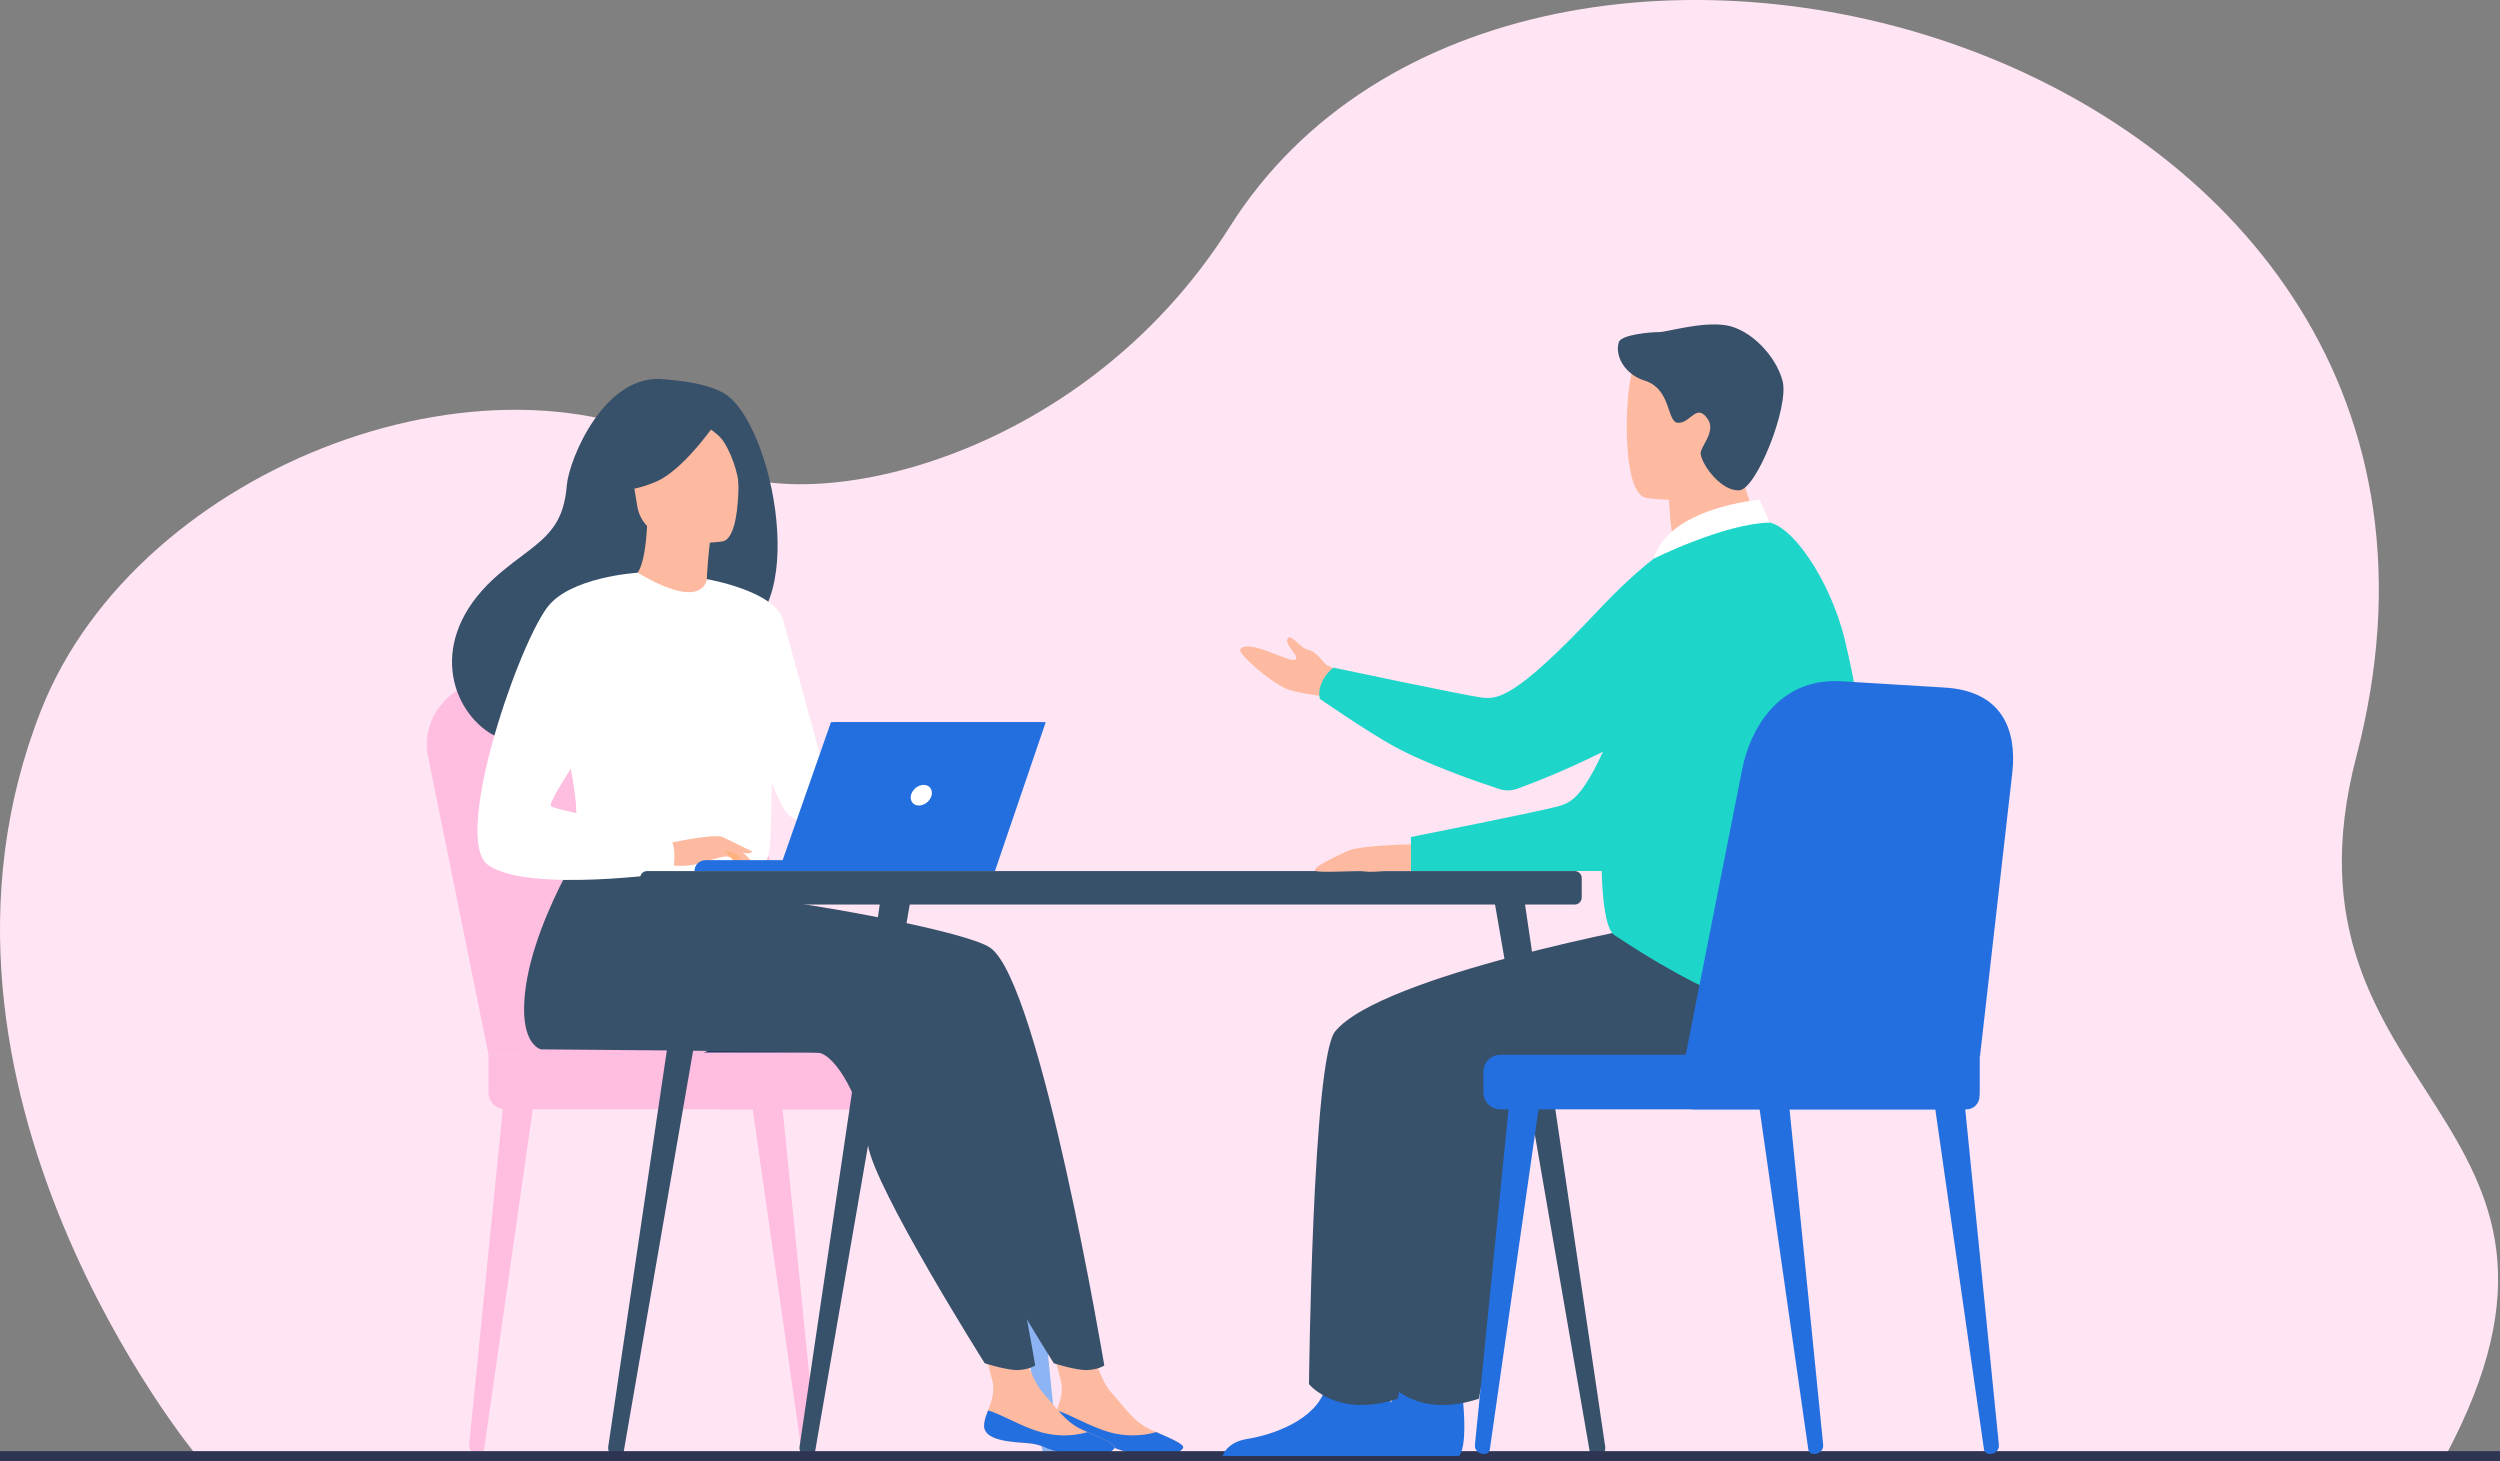 <svg width="231" height="135" viewBox="0 0 231 135" fill="none" xmlns="http://www.w3.org/2000/svg">
<rect x="0" y="0" width="231" height="135" fill="#808080" stroke="none"/>
<g clip-path="url(#clip0_243_4849)">
<path d="M18.24 134.587C18.24 134.587 -10.004 100.603 3.8 65.616C12.798 42.81 46.546 30.314 65.597 42.81C73.709 48.133 99.737 42.99 113.634 20.955C140.64 -21.864 234.893 4.141 217.731 69.883C209.427 101.697 243.003 102.85 225.895 134.655L18.24 134.587Z" fill="#FFE5F3"/>
<path d="M74.571 134.345H74.629C75.102 134.337 75.469 133.951 75.422 133.506L72.269 102.044L69.517 102.289L74.045 133.921C74.066 134.043 74.132 134.154 74.228 134.232C74.325 134.31 74.447 134.35 74.571 134.345Z" fill="#FFBDE0"/>
<path d="M44.202 134.345H44.144C43.671 134.337 43.304 133.951 43.351 133.506L46.504 102.044L49.256 102.289L44.728 133.921C44.707 134.043 44.641 134.154 44.544 134.232C44.448 134.31 44.326 134.35 44.202 134.345Z" fill="#FFBDE0"/>
<path d="M96.822 134.345H96.88C97.353 134.337 97.72 133.951 97.673 133.506L94.52 102.044L91.768 102.289L96.297 133.921C96.318 134.043 96.383 134.154 96.48 134.232C96.576 134.31 96.698 134.35 96.822 134.345Z" fill="#8CB4F4"/>
<path d="M45.141 97.466L39.542 69.851C38.824 66.112 41.926 62.694 45.953 62.785L56.75 63.032C58.565 63.072 60.321 63.69 61.76 64.796C63.199 65.902 64.247 67.439 64.751 69.181L72.943 97.466H45.141Z" fill="#FFBDE0"/>
<path d="M48.528 97.466L42.929 69.851C42.211 66.112 45.312 62.694 49.34 62.785L60.136 63.032C61.952 63.073 63.706 63.691 65.145 64.797C66.584 65.903 67.631 67.439 68.136 69.181L76.326 97.466H48.528Z" fill="#FFBDE0"/>
<path d="M89.418 102.502H46.701C46.287 102.502 45.89 102.338 45.597 102.045C45.305 101.753 45.14 101.357 45.14 100.943V97.461H89.418C89.832 97.461 90.229 97.626 90.522 97.918C90.814 98.21 90.978 98.607 90.978 99.02V100.939C90.979 101.144 90.939 101.347 90.861 101.537C90.783 101.726 90.668 101.899 90.523 102.044C90.378 102.189 90.206 102.304 90.016 102.383C89.827 102.462 89.623 102.502 89.418 102.502Z" fill="#FFBDE0"/>
<path d="M66.748 102.502H93.978C94.672 102.502 95.235 101.94 95.235 101.246V98.721C95.235 98.028 94.672 97.466 93.978 97.466H66.748C66.053 97.466 65.49 98.028 65.49 98.721V101.246C65.49 101.94 66.053 102.502 66.748 102.502Z" fill="#FFBDE0"/>
<path d="M82.355 91.685C80.044 95.702 77.137 97.253 77.137 97.253H65.044C65.044 97.253 84.118 88.622 82.355 91.685Z" fill="#233862"/>
<path d="M97.269 131.601C97.138 132.868 98.903 133.195 100.95 133.319C102.996 133.443 102.377 133.855 105.174 134.393C107.97 134.93 109.107 134.175 109.314 133.799C109.499 133.463 108.2 132.926 106.816 132.317C106.642 132.241 106.467 132.162 106.292 132.084C104.735 131.38 103.872 129.969 102.666 128.656C101.524 127.413 100.469 123.455 100.469 123.455L96.664 122.604C96.664 122.604 97.697 126.164 98.052 127.682C98.261 128.575 97.928 129.568 97.632 130.323C97.475 130.734 97.314 131.154 97.269 131.601Z" fill="#FDBAA0"/>
<path d="M100.947 133.319C102.994 133.443 102.375 133.855 105.171 134.392C107.968 134.93 109.105 134.175 109.312 133.798C109.496 133.463 108.197 132.925 106.813 132.316L106.791 132.34C105.401 132.725 103.932 132.727 102.54 132.345C100.693 131.821 98.906 130.694 97.631 130.322C97.472 130.733 97.312 131.154 97.266 131.601C97.139 132.867 98.903 133.194 100.947 133.319Z" fill="#236FE0"/>
<path d="M91.504 87.575C89.457 86.139 75.915 83.579 69.004 82.839L61.361 76.212C61.361 76.212 54.859 85.831 54.811 93.19C54.786 96.621 56.369 96.965 56.37 96.965C56.37 96.965 80.856 97.146 81.931 97.257C83.687 97.437 86.004 101.809 86.584 105.791C87.163 109.773 97.374 125.969 97.374 125.969C97.374 125.969 99.503 126.651 100.489 126.593C101.548 126.531 102.038 126.173 102.038 126.173C102.038 126.173 96.122 90.809 91.504 87.575Z" fill="#38516B"/>
<path d="M90.935 131.601C90.804 132.868 92.569 133.195 94.616 133.319C96.662 133.443 96.043 133.855 98.84 134.393C101.636 134.931 102.773 134.176 102.98 133.799C103.165 133.464 101.866 132.926 100.482 132.317C100.308 132.241 100.133 132.163 99.958 132.085C98.401 131.38 97.538 129.969 96.332 128.656C95.19 127.413 94.134 123.455 94.134 123.455L90.33 122.601C90.33 122.601 91.363 126.16 91.718 127.678C91.927 128.571 91.594 129.564 91.298 130.319C91.141 130.734 90.98 131.154 90.935 131.601Z" fill="#FDBAA0"/>
<path d="M94.615 133.319C96.662 133.443 96.043 133.855 98.84 134.392C101.636 134.93 102.773 134.175 102.98 133.798C103.165 133.463 101.865 132.925 100.481 132.316L100.46 132.34C99.069 132.725 97.6 132.727 96.209 132.345C94.361 131.821 92.575 130.694 91.299 130.322C91.14 130.733 90.98 131.154 90.935 131.601C90.804 132.867 92.569 133.194 94.615 133.319Z" fill="#236FE0"/>
<path d="M85.114 87.575C83.337 86.328 77.987 85.361 72.082 84.639C71.284 84.542 70.535 84.205 69.933 83.673C69.331 83.142 68.904 82.44 68.71 81.662L54.975 76.209C54.975 76.209 48.473 85.828 48.425 93.187C48.401 96.618 49.984 96.962 49.984 96.962C49.984 96.962 74.472 97.143 75.545 97.254C77.302 97.434 79.619 101.806 80.198 105.788C80.778 109.77 90.989 125.966 90.989 125.966C90.989 125.966 93.118 126.648 94.103 126.59C95.162 126.528 95.652 126.17 95.652 126.17C95.652 126.17 89.732 90.81 85.114 87.575Z" fill="#38516B"/>
<path d="M66.736 36.245C64.848 35.256 61.977 35.121 61.51 35.059C55.927 34.309 52.567 42.413 52.369 44.873C52.005 49.403 49.607 50.089 46.238 52.926C39.473 58.61 41.457 65.214 45.156 67.668C47.375 69.14 51.286 67.668 51.286 67.668C51.341 67.706 61.984 61.724 67.231 58.839C75.094 57.712 71.546 38.768 66.736 36.245Z" fill="#38516B"/>
<path d="M65.571 56.043C65.595 56.056 63.09 57.194 61.282 56.598C59.58 56.037 58.082 53.479 58.106 53.475C58.844 53.368 59.595 52.637 59.805 48.329L60.131 48.413L65.629 49.8C65.629 49.8 65.412 51.54 65.322 53.185C65.247 54.565 65.262 55.88 65.571 56.043Z" fill="#FDBAA0"/>
<path d="M66.803 50.019C66.803 50.019 59.532 51.201 58.864 46.663C58.197 42.126 56.809 39.229 61.423 38.283C66.037 37.336 67.195 38.933 67.787 40.392C68.378 41.852 68.677 49.594 66.803 50.019Z" fill="#FDBAA0"/>
<path d="M66.809 38.095C66.809 38.095 63.507 43.301 60.561 44.534C57.614 45.767 56.165 45.141 56.165 45.141C57.049 43.688 57.624 42.068 57.855 40.383C57.904 39.988 58.057 39.613 58.3 39.297C58.543 38.981 58.866 38.736 59.235 38.586C61.351 37.742 65.442 36.405 66.809 38.095Z" fill="#38516B"/>
<path d="M63.912 38.599C63.912 38.599 65.844 39.593 66.642 40.516C67.412 41.412 68.299 43.845 68.238 44.937C68.238 44.937 69.192 39.702 67.204 37.903C65.094 35.997 63.912 38.599 63.912 38.599Z" fill="#38516B"/>
<path d="M71.386 67.12C71.165 81.883 71.326 78.797 69.707 80.198C69.317 80.534 68.222 80.736 66.781 80.831C62.246 81.132 54.284 80.386 53.981 79.55C52.935 76.655 53.673 75.755 52.805 71.324C52.714 70.853 52.602 70.343 52.469 69.787C51.742 66.744 51.035 65.709 53.614 60.819C55.953 56.39 58.705 52.792 58.923 52.921C65.095 56.581 65.305 53.514 65.305 53.514C65.305 53.514 71.496 59.92 71.386 67.12Z" fill="white"/>
<path d="M65.307 53.513C65.307 53.513 71.623 54.582 72.368 57.313C73.114 60.045 77.503 76.104 77.503 76.104C77.503 76.104 74.275 76.682 72.783 75.193C71.292 73.703 67.593 61.371 67.593 61.371L65.307 53.513Z" fill="white"/>
<path d="M66.785 80.831C62.25 81.132 54.288 80.386 53.984 79.549C52.939 76.655 53.677 75.755 52.809 71.324L54.992 65.177C54.992 65.177 54.631 72.023 56.652 73.823C58.674 75.623 64.928 77.299 65.909 78.804C66.382 79.523 66.694 80.249 66.785 80.831Z" fill="white"/>
<path d="M61.593 77.951C61.593 77.951 66.063 76.957 66.784 77.353C67.506 77.749 69.269 79.192 69.489 79.695C69.71 80.198 67.884 79.313 67.289 79.155C66.904 79.052 65.892 79.406 65.39 79.574C63.281 80.276 61.987 79.916 61.987 79.916L61.593 77.951Z" fill="#FDBAA0"/>
<path d="M58.923 52.921C58.923 52.921 52.595 53.291 50.517 56.186C47.592 60.261 41.789 77.629 45.115 79.942C48.86 82.55 62.163 80.624 62.163 80.624C62.163 80.624 62.605 78.558 61.99 77.559C61.374 76.559 51.366 74.944 50.904 74.483C50.443 74.021 56.678 65.486 56.678 64.102C56.678 62.718 58.923 52.921 58.923 52.921Z" fill="white"/>
<path d="M67.001 78.6C67.001 78.6 67.937 79.807 68.245 79.951C68.552 80.095 68.749 80.058 68.749 80.058L68.117 78.924L67.001 78.6Z" fill="#FFB27D"/>
<path d="M66.785 77.353L69.509 78.675C69.509 78.675 69.393 78.864 69.058 78.849C68.723 78.834 67.876 78.525 67.876 78.525L66.785 77.353Z" fill="#FDBAA0"/>
<path d="M76.818 80.485H64.169C64.169 80.218 64.275 79.962 64.464 79.773C64.653 79.585 64.909 79.478 65.177 79.478H76.818V80.485Z" fill="#236FE0"/>
<path d="M76.781 66.725H96.338L91.646 80.485H71.964L76.781 66.725Z" fill="#236FE0"/>
<path d="M96.626 66.725L91.934 80.485H72.252L77.069 66.725H96.626Z" fill="#236FE0"/>
<path d="M86.082 73.478C85.961 74.003 85.436 74.43 84.907 74.43C84.378 74.43 84.053 74.003 84.174 73.478C84.295 72.951 84.82 72.525 85.349 72.525C85.879 72.525 86.204 72.951 86.082 73.478Z" fill="white"/>
<path d="M145.498 80.485H59.797C59.437 80.485 59.145 80.777 59.145 81.137V82.929C59.145 83.289 59.437 83.581 59.797 83.581H145.498C145.858 83.581 146.151 83.289 146.151 82.929V81.137C146.151 80.777 145.858 80.485 145.498 80.485Z" fill="#38516B"/>
<path d="M147.596 134.575H147.633C147.736 134.564 147.836 134.532 147.927 134.482C148.018 134.432 148.098 134.364 148.162 134.283C148.227 134.201 148.275 134.108 148.303 134.008C148.331 133.909 148.34 133.804 148.327 133.701L140.69 82.064L137.895 82.148L146.88 134.063C146.912 134.224 147.004 134.366 147.137 134.461C147.27 134.556 147.434 134.597 147.596 134.575Z" fill="#38516B"/>
<path d="M56.927 134.575H56.891C56.787 134.564 56.687 134.532 56.596 134.482C56.506 134.432 56.425 134.364 56.361 134.283C56.296 134.201 56.249 134.108 56.22 134.008C56.192 133.909 56.184 133.804 56.196 133.701L63.833 82.064L66.629 82.148L57.643 134.063C57.611 134.224 57.52 134.366 57.386 134.461C57.253 134.557 57.089 134.597 56.927 134.575Z" fill="#38516B"/>
<path d="M74.607 134.575H74.57C74.467 134.564 74.367 134.532 74.276 134.482C74.185 134.431 74.105 134.364 74.041 134.282C73.976 134.201 73.928 134.108 73.9 134.008C73.872 133.908 73.863 133.804 73.876 133.701L81.513 82.064L84.308 82.148L75.323 134.063C75.291 134.224 75.199 134.366 75.066 134.461C74.933 134.556 74.769 134.597 74.607 134.575Z" fill="#38516B"/>
<path d="M231.676 134.087H-5.676C-5.855 134.087 -6 134.232 -6 134.411V134.677C-6 134.855 -5.855 135 -5.676 135H231.676C231.855 135 232 134.855 232 134.677V134.411C232 134.232 231.855 134.087 231.676 134.087Z" fill="#2E3552"/>
<path d="M119.662 134.533H134.816C135.545 133.644 135.277 130.366 135.167 129.296C135.144 129.08 135.129 128.954 135.129 128.954C135.129 128.954 129.953 124.82 129.243 127.985C129.221 128.085 129.195 128.182 129.166 128.278C128.27 131.239 124.253 132.585 121.934 132.96C120.425 133.208 119.868 133.986 119.662 134.533Z" fill="#236FE0"/>
<path d="M161.013 85.347C160.466 85.347 135.054 90.113 130.85 95.31C128.751 97.91 128.438 127.891 128.438 127.891C128.438 127.891 131.037 131.109 136.648 129.241C136.648 129.241 140.763 108.725 140.457 102.503C140.373 100.782 157.82 102.251 161.013 101.428C164.206 100.605 172.008 93.665 170.289 90.284C168.57 86.904 161.013 85.347 161.013 85.347Z" fill="#38516B"/>
<path d="M130.959 78.004C130.959 78.004 125.837 78.073 124.621 78.591C123.406 79.109 120.95 80.302 121.608 80.484C122.267 80.667 125.407 80.409 126.084 80.513C126.762 80.617 127.6 80.484 128.016 80.484H130.367L130.959 78.004Z" fill="#FDBAA0"/>
<path d="M124.966 65.717C124.966 65.717 123.218 64.469 121.523 64.227C120.554 64.089 119.614 63.916 119.045 63.717C117.479 63.166 114.342 60.351 114.582 60.021C115.342 58.963 119.001 61.202 119.639 60.962C120.277 60.722 118.412 59.397 119.061 58.93C119.397 58.687 120.192 59.907 120.841 60.029C121.717 60.197 122.403 61.432 122.667 61.496C123.18 61.622 125.431 63.294 125.431 63.294L124.966 65.717Z" fill="#FDBAA0"/>
<path d="M158.482 51.149C158.482 51.149 154.58 52.357 150.735 62.932C146.891 73.506 145.431 74.078 144.034 74.489C142.636 74.901 130.37 77.341 130.37 77.341V80.48H149.271C149.271 80.48 156.357 73.746 158.482 69.213C160.606 64.68 158.482 51.149 158.482 51.149Z" fill="#1DD6C9"/>
<path d="M112.965 134.533H128.119C128.848 133.644 128.579 130.366 128.469 129.296C128.447 129.08 128.431 128.954 128.431 128.954C128.431 128.954 123.256 124.82 122.545 127.985C122.523 128.085 122.497 128.182 122.468 128.278C121.573 131.239 117.556 132.585 115.237 132.96C113.728 133.208 113.171 133.986 112.965 134.533Z" fill="#236FE0"/>
<path d="M153.525 85.347C152.978 85.347 127.566 90.113 123.362 95.31C121.263 97.91 120.95 127.891 120.95 127.891C120.95 127.891 123.549 131.109 129.159 129.241C129.159 129.241 133.274 108.725 132.969 102.503C132.885 100.782 150.332 102.251 153.525 101.428C156.719 100.605 164.52 93.665 162.801 90.284C161.082 86.904 153.525 85.347 153.525 85.347Z" fill="#38516B"/>
<path d="M155.114 54.501C156.942 54.35 158.859 53.863 160.516 53.326C162.587 52.655 164.255 51.675 163.18 49.784C162.189 48.041 160.584 44.149 160.693 40.925L156.839 44.029L154.223 46.136C154.223 46.136 154.233 47.378 154.519 49.555C154.571 49.952 154.633 50.38 154.705 50.838C154.733 51.019 154.708 51.205 154.631 51.371C154.555 51.538 154.431 51.678 154.275 51.774L154.215 51.811C152.915 52.624 153.584 54.627 155.114 54.501Z" fill="#FDBAA0"/>
<path d="M152.064 46C152.064 46 161.041 47.489 161.883 41.89C162.725 36.29 164.452 32.715 158.757 31.527C153.061 30.339 151.623 32.307 150.888 34.107C150.152 35.907 149.751 45.465 152.064 46Z" fill="#FDBAA0"/>
<path d="M149.572 31.632C149.186 32.98 150.218 34.622 151.949 35.163C154.52 35.965 153.951 39.114 155.109 39.072C156.266 39.029 156.732 37.261 157.765 38.673C158.647 39.878 157.032 41.306 157.143 41.967C157.333 43.101 159.112 45.421 160.714 45.304C162.317 45.188 165.316 37.58 164.716 35.227C164.116 32.873 161.717 30.391 159.446 30.049C157.175 29.707 154.023 30.686 153.295 30.686C152.567 30.686 149.776 30.904 149.572 31.632Z" fill="#38516B"/>
<path d="M170.41 58.919C169.112 53.703 165.528 48.233 163.102 48.233C158.97 48.241 153.031 49.331 150.633 55.239C148.87 59.591 146.511 84.624 149.174 86.405C155.26 90.475 169.367 98.783 171.873 90.311C174.17 82.548 172.661 67.971 170.41 58.919Z" fill="#1DD6C9"/>
<path d="M160.375 53.728C160.101 53.015 159.664 52.377 159.099 51.863C158.534 51.35 157.856 50.976 157.12 50.771C156.384 50.566 155.61 50.536 154.86 50.684C154.111 50.832 153.406 51.153 152.803 51.621C151.4 52.712 149.683 54.263 147.609 56.469C139.899 64.67 138.332 64.619 136.884 64.45C135.437 64.28 123.202 61.687 123.202 61.687C122.788 62.014 122.449 62.425 122.207 62.895C121.715 63.891 121.963 64.572 121.963 64.572C121.483 64.263 126.299 67.579 128.696 68.901C131.862 70.647 136.632 72.284 138.532 72.905C139.07 73.081 139.652 73.073 140.185 72.881C143.005 71.865 152.474 68.166 160.184 61.746C162.214 60.053 161.468 56.567 160.375 53.728Z" fill="#1DD6C9"/>
<path d="M163.518 48.284L162.582 46.18C162.582 46.18 154.209 46.862 152.803 51.621C152.803 51.621 159.293 48.387 163.518 48.284Z" fill="white"/>
<path d="M183.846 134.345H183.903C184.376 134.337 184.743 133.951 184.697 133.506L181.543 102.044L178.791 102.289L183.319 133.921C183.341 134.043 183.406 134.154 183.503 134.232C183.6 134.31 183.721 134.35 183.846 134.345Z" fill="#236FE0"/>
<path d="M167.611 134.345H167.669C168.142 134.337 168.509 133.951 168.463 133.506L165.309 102.044L162.557 102.289L167.086 133.921C167.107 134.043 167.172 134.154 167.269 134.232C167.365 134.31 167.487 134.35 167.611 134.345Z" fill="#236FE0"/>
<path d="M137.135 134.345H137.077C136.604 134.337 136.237 133.951 136.283 133.506L139.438 102.044L142.19 102.289L137.661 133.921C137.64 134.043 137.574 134.154 137.478 134.232C137.381 134.31 137.259 134.35 137.135 134.345Z" fill="#236FE0"/>
<path d="M182.953 97.585L185.947 71.307C186.34 67.521 185.071 63.813 179.6 63.525L169.975 62.938C164.271 62.703 161.696 67.445 160.973 71.097L155.263 99.982L182.953 97.585Z" fill="#236FE0"/>
<path d="M138.628 97.466H182.905V100.944C182.905 101.357 182.741 101.753 182.448 102.046C182.156 102.338 181.759 102.502 181.345 102.502H138.628C138.214 102.502 137.817 102.338 137.524 102.046C137.232 101.753 137.067 101.357 137.067 100.944V99.024C137.067 98.611 137.232 98.215 137.524 97.922C137.817 97.63 138.214 97.466 138.628 97.466Z" fill="#236FE0"/>
<path d="M156.472 97.466H182.906V101.292C182.907 101.451 182.876 101.609 182.815 101.756C182.754 101.904 182.665 102.038 182.553 102.15C182.44 102.263 182.306 102.353 182.159 102.414C182.012 102.475 181.854 102.506 181.694 102.506H156.472C156.15 102.506 155.842 102.379 155.615 102.152C155.387 101.925 155.26 101.617 155.26 101.296V98.68C155.259 98.521 155.29 98.363 155.351 98.216C155.411 98.069 155.501 97.935 155.613 97.822C155.726 97.709 155.86 97.62 156.007 97.558C156.154 97.497 156.312 97.466 156.472 97.466Z" fill="#236FE0"/>
</g>
<defs>
<clipPath id="clip0_243_4849">
<rect width="231" height="135" fill="white"/>
</clipPath>
</defs>
</svg>
